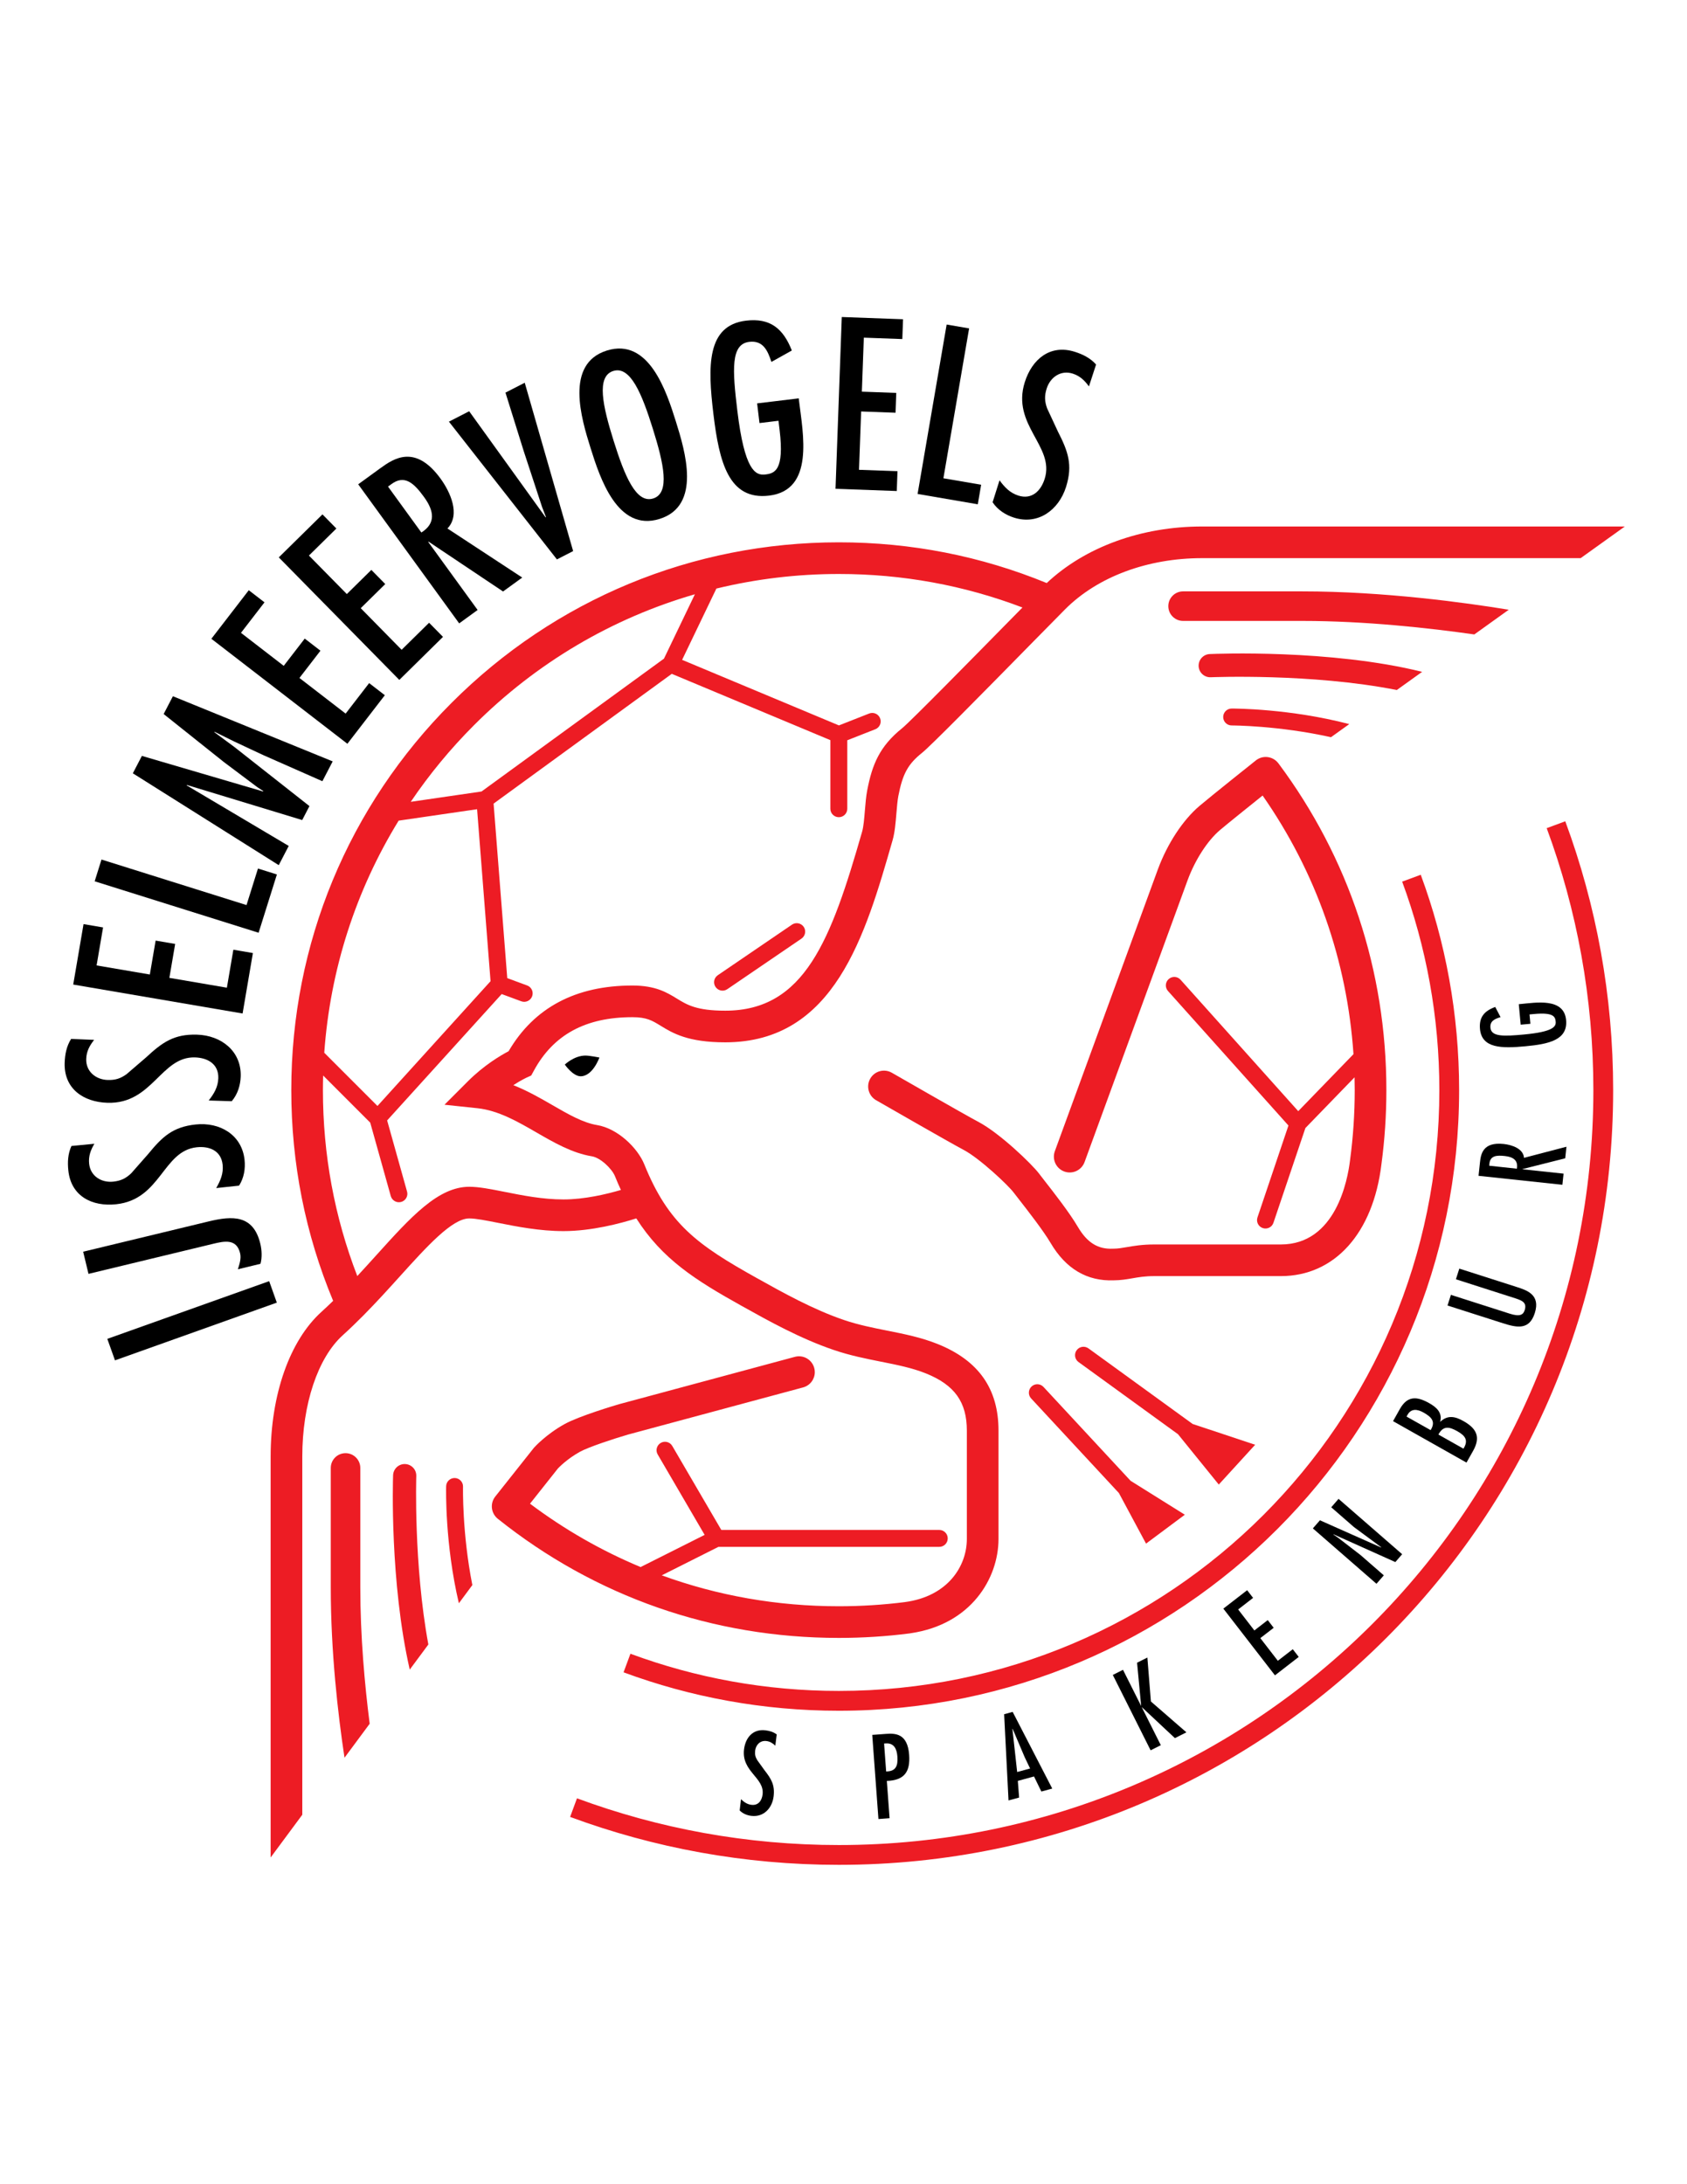 <?xml version="1.0" encoding="iso-8859-1"?>
<!-- Generator: Adobe Illustrator 24.0.1, SVG Export Plug-In . SVG Version: 6.00 Build 0)  -->
<svg version="1.1" id="Layer_1" xmlns="http://www.w3.org/2000/svg" xmlns:xlink="http://www.w3.org/1999/xlink" x="0px" y="0px"
	 viewBox="0 0 612 792" style="enable-background:new 0 0 612 792;" xml:space="preserve">
<path d="M97.648,464.553l2.775,7.785l-58.708,20.933l-2.782-7.793L97.648,464.553z"/>
<path d="M75.726,442.886c8.607-2.074,16.164-2.451,18.703,8.075c0.545,2.257,0.7,5.018,0.061,7.301l-8.196,1.98
	c0.572-1.839,1.279-3.879,0.808-5.813c-1.3-5.381-5.738-4.397-9.833-3.407l-45.165,10.89l-1.94-8.034L75.726,442.886z"/>
<path d="M34.232,414.734c-1.34,2.303-2.182,4.472-1.892,7.267c0.491,4.52,4.485,6.917,8.755,6.466
	c2.714-0.29,4.532-1.151,6.499-3.018l6.149-6.978c5.078-6.196,8.85-9.84,17.235-10.728c8.709-0.937,16.77,3.69,17.74,12.816
	c0.344,3.206-0.208,6.587-1.994,9.355l-8.297,0.889c1.542-2.66,2.681-5.28,2.337-8.48c-0.552-5.099-4.802-6.802-9.409-6.317
	c-12.325,1.32-12.944,18.926-29.216,20.663c-8.715,0.936-16.359-2.909-17.343-12.197c-0.336-3.125-0.162-6.136,1.125-8.931
	L34.232,414.734z"/>
<path d="M34.145,377.059c-1.637,2.102-2.781,4.132-2.869,6.94c-0.141,4.546,3.489,7.473,7.786,7.607
	c2.728,0.087,4.654-0.516,6.85-2.102l7.058-6.064c5.873-5.439,10.109-8.53,18.535-8.268c8.762,0.276,16.103,5.967,15.82,15.14
	c-0.101,3.22-1.118,6.5-3.26,8.992l-8.351-0.26c1.899-2.421,3.381-4.856,3.482-8.079c0.162-5.122-3.819-7.398-8.446-7.546
	c-12.392-0.387-15.423,16.966-31.782,16.457c-8.755-0.279-15.8-5.132-15.511-14.47c0.108-3.135,0.694-6.099,2.344-8.691
	L34.145,377.059z"/>
<path d="M30.306,335.086l7.085,1.209l-2.35,13.773l19.315,3.297l2.102-12.301l7.085,1.212l-2.101,12.301l20.865,3.566l2.351-13.773
	l7.085,1.212l-3.738,21.919l-61.443-10.497L30.306,335.086z"/>
<path d="M36.818,311.672l52.613,16.511l4.156-13.251l6.863,2.152l-6.634,21.138l-59.47-18.659L36.818,311.672z"/>
<path d="M51.474,274.092l43.973,12.9l0.081-0.141l-2.162-1.408l-12.129-9.103l-21.868-17.43l3.354-6.456l57.967,23.626l-3.738,7.189
	l-21.296-9.399l-10.493-4.899l-7.341-3.63l-0.067,0.148l7.267,5.368l27.236,21.434l-2.626,5.061l-41.837-12.722l-0.081,0.145
	l37.029,21.963l-3.623,6.967l-52.93-33.308L51.474,274.092z"/>
<path d="M90.253,214.016l5.698,4.395l-8.533,11.059l15.511,11.968l7.624-9.883l5.698,4.395l-7.624,9.883l16.756,12.924l8.533-11.059
	l5.691,4.391l-13.584,17.606l-49.347-38.069L90.253,214.016z"/>
<path d="M116.984,186.517l5.044,5.126l-9.954,9.803l13.746,13.961l8.89-8.755l5.051,5.125l-8.897,8.755l14.837,15.083l9.961-9.803
	l5.044,5.125l-15.847,15.602l-43.723-44.424L116.984,186.517z"/>
<path d="M129.949,175.61l8.028-5.832c4.883-3.543,12.702-8.816,21.882,3.826c3.449,4.751,7.294,12.992,2.465,18.029l27.128,17.793
	l-6.957,5.051l-27.021-18.07l-0.135,0.094l17.929,24.684l-6.688,4.856L129.949,175.61z M153.831,180.227
	c-3.496-4.815-7.004-8.395-11.995-4.566l-1.071,0.778l12.096,16.655C158.122,189.784,157.529,185.308,153.831,180.227z"/>
<path d="M170.204,149.121l27.721,38.463l0.142-0.077l-1.408-3.644l-6.634-20.191l-6.654-21.306l6.991-3.583l17.558,61.045
	l-5.886,3.017l-39.177-49.953L170.204,149.121z"/>
<path d="M245.177,152.789c3.361,10.728,9.416,30.577-5.893,35.375c-15.302,4.795-21.666-14.951-25.034-25.68
	c-3.361-10.729-9.409-30.577,5.893-35.372C235.445,122.313,241.81,142.06,245.177,152.789z M222.615,159.86
	c3.961,12.621,8.116,22.841,14.346,20.888c6.23-1.957,3.812-12.719-0.148-25.34c-3.953-12.618-8.116-22.838-14.345-20.885
	C216.237,136.48,218.655,147.242,222.615,159.86z"/>
<path d="M289.763,144.444l0.115,0.983c1.428,11.816,5.65,32.294-10.85,34.284c-14.689,1.771-18.124-12.14-20.225-29.617
	c-2.088-17.319-2.458-32.096,11.82-33.82c8.789-1.057,13.503,2.869,16.635,10.82l-7.415,4.139c-1.32-4.004-2.95-7.887-8.042-7.274
	c-6.728,0.815-6.115,10.062-4.311,25c2.593,21.505,6.499,23.532,10.109,23.094c3.367-0.404,6.998-1.344,5.219-16.117l-0.404-3.364
	l-6.896,0.832l-0.855-7.139L289.763,144.444z"/>
<path d="M327.6,115.76l-0.263,7.186l-13.962-0.508l-0.714,19.579l12.474,0.457l-0.256,7.187l-12.48-0.458l-0.774,21.147
	l13.962,0.512l-0.263,7.186l-22.219-0.808l2.27-62.291L327.6,115.76z"/>
<path d="M351.569,119.08l-9.328,54.344l13.692,2.347l-1.212,7.088l-21.842-3.748l10.54-61.429L351.569,119.08z"/>
<path d="M395.037,140.11c-1.576-2.148-3.227-3.791-5.9-4.64c-4.337-1.371-8.143,1.333-9.435,5.428
	c-0.821,2.6-0.761,4.613,0.162,7.163l3.926,8.436c3.643,7.132,5.469,12.046,2.936,20.083c-2.646,8.358-10.116,13.888-18.857,11.123
	c-3.078-0.97-5.961-2.835-7.779-5.577l2.513-7.961c1.818,2.479,3.765,4.566,6.829,5.539c4.89,1.543,8.162-1.67,9.557-6.088
	c3.738-11.823-12.149-19.441-7.22-35.049c2.64-8.354,9.22-13.82,18.13-11.005c2.997,0.946,5.685,2.313,7.732,4.61L395.037,140.11z"
	/>
<path d="M281.263,632.986c-0.963-0.889-1.906-1.535-3.28-1.684c-2.209-0.256-3.792,1.401-4.034,3.489
	c-0.155,1.333,0.061,2.296,0.754,3.435l2.667,3.704c2.417,3.092,3.765,5.294,3.287,9.402c-0.499,4.269-3.576,7.631-8.048,7.112
	c-1.569-0.176-3.132-0.809-4.27-1.96l0.472-4.075c1.111,1.03,2.236,1.859,3.805,2.034c2.505,0.296,3.778-1.563,4.041-3.818
	c0.693-6.049-7.671-8.237-6.749-16.211c0.498-4.284,3.159-7.523,7.711-6.998c1.529,0.175,2.95,0.586,4.155,1.502L281.263,632.986z"
	/>
<path d="M318.676,659.59l-2.249-30.51l4.855-0.356c3.476-0.256,7.947-0.263,8.533,7.59c0.451,6.183-1.765,9.24-8.096,9.456
	l0.997,13.518L318.676,659.59z M320.724,632.219l0.747,10.116c3.495-0.014,4.324-1.987,4.081-5.388
	c-0.208-2.748-1.191-4.998-4.263-4.768L320.724,632.219z"/>
<path d="M367.369,620.742l14.359,27.803l-3.953,1.07l-2.661-5.462l-5.872,1.602l0.465,6.049l-3.84,1.043l-1.589-31.263
	L367.369,620.742z M371.754,637.217l-4.397-10.332l-0.081,0.021l1.724,15.632l4.694-1.273L371.754,637.217z"/>
<path d="M407.395,605.481l6.587,13.119l-1.482-15.692l3.738-1.872l1.279,15.928l12.878,11.188l-4.169,2.101l-12.063-11.287
	l6.95,13.847l-3.697,1.859l-13.719-27.331L407.395,605.481z"/>
<path d="M452.432,576.615l2.155,2.788l-5.415,4.196l5.88,7.61l4.85-3.751l2.161,2.788l-4.849,3.744l6.351,8.217l5.422-4.19
	l2.162,2.789l-8.628,6.681l-18.723-24.192L452.432,576.615z"/>
<path d="M485.399,557.568l8.136,6.277l8.479,7.382l-2.667,3.058l-23.074-20.084l2.566-2.937l22.219,9.874l-0.007-0.121l-9.881-7.301
	l-8.23-7.166l2.653-3.058l23.074,20.069l-2.472,2.856l-22.475-10.089l0.014,0.114L485.399,557.568z"/>
<path d="M532.005,530.346l-26.644-15.032l2.485-4.418c2.715-4.795,6.122-4.648,10.614-2.114c2.613,1.468,4.863,3.435,4.008,6.681
	l0.074,0.04c2.667-2.505,5.394-1.893,8.357-0.215c4.917,2.767,6.264,5.899,3.496,10.816L532.005,530.346z M510.595,513.051
	l-0.337,0.607l8.735,4.916c1.987-3.206,0.195-4.815-2.626-6.411C514.279,510.99,511.935,510.6,510.595,513.051z M530.9,525.295
	c1.873-2.997,0.714-4.674-2.216-6.324c-2.937-1.656-5.111-2.095-6.869,1.206L530.9,525.295z"/>
<path d="M526.354,469.517l21.363,6.836c3.751,1.198,4.883,0.323,5.395-1.26c0.849-2.667-0.774-3.441-3.158-4.243l-21.788-6.978
	l1.232-3.865l20.67,6.613c3.825,1.226,8.863,2.802,6.708,9.523c-1.967,6.142-6.311,5.348-11.563,3.664l-20.091-6.426
	L526.354,469.517z"/>
<path d="M536.376,426.358l0.518-4.836c0.316-2.942,0.963-7.529,8.594-6.714c2.869,0.303,7.133,1.623,7.382,5.03l15.397-4.027
	l-0.445,4.196l-15.47,3.899l-0.014,0.081l14.885,1.582l-0.432,4.034L536.376,426.358z M545.913,419.179
	c-2.896-0.31-5.354-0.201-5.604,2.869l-0.067,0.647l10.042,1.078C550.803,420.762,548.984,419.509,545.913,419.179z"/>
<path d="M550.977,364.128l0.485-0.047c5.812-0.542,15.921-2.34,16.676,5.779c0.673,7.229-6.196,8.725-14.797,9.53
	c-8.526,0.798-15.78,0.781-16.44-6.25c-0.397-4.317,1.59-6.583,5.536-8.008l1.927,3.687c-1.98,0.593-3.906,1.344-3.671,3.849
	c0.31,3.311,4.85,3.132,12.204,2.445c10.58-0.99,11.631-2.879,11.463-4.654c-0.155-1.66-0.567-3.455-7.833-2.775l-1.657,0.155
	l0.316,3.394l-3.516,0.327L550.977,364.128z"/>
<path style="fill:#ED1C24;" d="M508.669,319.684c8.715,23.556,13.49,49.017,13.49,75.6c0,120.32-97.543,217.855-217.855,217.855
	c-26.583,0-52.048-4.768-75.6-13.483l-2.492,6.735c24.333,9.005,50.633,13.935,78.092,13.935
	c124.286,0,225.027-100.755,225.027-225.041c0-27.458-4.916-53.765-13.921-78.092L508.669,319.684z"/>
<path style="fill:#ED1C24;" d="M561.101,300.294c10.95,29.59,16.932,61.591,16.932,94.99c0,151.179-122.55,273.735-273.728,273.735
	c-33.399,0-65.396-5.994-94.99-16.945l-2.492,6.749c30.368,11.233,63.208,17.376,97.482,17.376
	c155.14,0,280.907-125.769,280.907-280.915c0-34.274-6.135-67.114-17.369-97.482L561.101,300.294z"/>
<path style="fill:#ED1C24;" d="M287.311,335.278l-26.919,18.343c-1.401,0.957-1.765,2.859-0.808,4.257
	c0.957,1.397,2.855,1.758,4.256,0.808l26.92-18.346c1.394-0.95,1.758-2.859,0.809-4.256
	C290.611,334.689,288.705,334.326,287.311,335.278z"/>
<path style="fill:#ED1C24;" d="M463.685,276.691c-0.006-0.017-0.02-0.034-0.026-0.047c-0.027-0.03-0.061-0.064-0.081-0.091
	c-0.094-0.108-0.182-0.212-0.283-0.313c-0.033-0.037-0.067-0.071-0.107-0.108c-0.101-0.104-0.202-0.202-0.31-0.293
	c-0.041-0.027-0.074-0.054-0.108-0.085c-0.114-0.091-0.229-0.178-0.35-0.259c-0.034-0.027-0.067-0.047-0.102-0.071
	c-0.121-0.081-0.242-0.155-0.377-0.226c-0.033-0.02-0.067-0.037-0.094-0.054c-0.142-0.071-0.27-0.135-0.411-0.195
	c-0.034-0.013-0.06-0.027-0.088-0.037c-0.142-0.057-0.282-0.111-0.431-0.158c-0.027-0.01-0.061-0.017-0.088-0.027
	c-0.147-0.047-0.296-0.084-0.451-0.115c-0.02-0.006-0.047-0.01-0.074-0.017c-0.154-0.034-0.31-0.057-0.471-0.078
	c-0.021,0-0.041-0.003-0.067-0.006c-0.162-0.017-0.323-0.027-0.485-0.03c-0.021,0-0.04,0-0.054,0c-0.169,0-0.33,0.003-0.498,0.013
	c-0.02,0.003-0.041,0.003-0.055,0.007c-0.168,0.013-0.33,0.034-0.491,0.06c-0.027,0.004-0.047,0.01-0.061,0.014
	c-0.162,0.03-0.323,0.064-0.485,0.107c-0.02,0.007-0.04,0.017-0.074,0.021c-0.147,0.047-0.296,0.098-0.458,0.155
	c-0.02,0.01-0.054,0.02-0.073,0.034c-0.148,0.057-0.29,0.118-0.438,0.192c-0.026,0.017-0.061,0.034-0.087,0.054
	c-0.142,0.071-0.276,0.145-0.404,0.229c-0.034,0.021-0.067,0.047-0.101,0.067c-0.094,0.061-0.182,0.115-0.269,0.179
	c-0.041,0.03-0.074,0.064-0.115,0.094c-0.013,0.01-0.013,0.014-0.026,0.023c-0.66,0.519-16.11,12.827-20.44,16.494
	c-6.022,5.102-11.652,13.679-15.08,22.932c-2.849,7.722-37.063,101.334-37.406,102.27c-1.084,2.978,0.445,6.277,3.422,7.368
	c2.977,1.091,6.277-0.444,7.361-3.421c0.344-0.943,34.55-94.535,37.392-102.24c2.728-7.371,7.22-14.325,11.733-18.147
	c2.741-2.32,10.412-8.476,15.463-12.521c19.41,27.785,30.664,59.877,32.968,93.774c-5.94,6.129-17.262,17.814-20.036,20.673
	c-3.967-4.428-42.693-47.649-42.693-47.649c-1.125-1.263-3.058-1.367-4.317-0.239c-1.266,1.128-1.373,3.065-0.242,4.324
	l43.696,48.771l-11.233,33.311c-0.546,1.603,0.316,3.334,1.919,3.879c1.603,0.539,3.341-0.323,3.873-1.926l11.591-34.349
	l17.834-18.397c0.033,1.543,0.061,3.091,0.061,4.644c0,8.472-0.565,16.979-1.684,25.296c0,0.027,0,0.054,0,0.067
	c-0.007,0.04-0.02,0.067-0.02,0.094c-0.855,7.16-5.186,30.51-25.088,30.51h-45.925c-4.405,0-7.503,0.539-9.995,0.97
	c-1.798,0.31-3.226,0.56-4.802,0.56h-0.128l-0.128,0.006c-5.401,0.243-9.301-2.195-12.662-7.893
	c-3.044-5.186-8.762-12.5-12.177-16.864l-1.893-2.452c-2.62-3.502-14.311-14.695-21.915-18.716
	c-5.308-2.809-31.237-17.72-31.5-17.872c-2.747-1.582-6.257-0.633-7.832,2.115c-1.583,2.745-0.634,6.257,2.107,7.836
	c1.078,0.616,26.374,15.167,31.856,18.07c5.698,3.017,16.05,12.716,18.07,15.43l2.061,2.653c3.024,3.88,8.661,11.093,11.335,15.625
	c5.516,9.375,13.241,13.921,22.933,13.537c2.512-0.014,4.613-0.37,6.641-0.721c2.269-0.397,4.613-0.808,8.028-0.808h45.925
	c19.512,0,33.486-15.551,36.49-40.599c0-0.007,0-0.014,0-0.026c1.186-8.816,1.785-17.841,1.785-26.819
	c0-43.185-13.544-84.163-39.171-118.501C463.74,276.752,463.713,276.722,463.685,276.691z"/>
<path style="fill:#ED1C24;" d="M589.447,190.908H436.086c-22.057,0-42.471,7.452-56.364,20.511
	c-23.869-9.796-49.22-14.77-75.418-14.77c-53.058,0-102.944,20.659-140.457,58.18c-37.52,37.514-58.176,87.396-58.176,140.454
	c0,26.576,5.112,52.256,15.18,76.415c-1.38,1.334-2.781,2.667-4.209,3.96c-11.564,10.446-18.46,30.065-18.46,52.479v145.394
	l11.483-15.497V528.137c0-18.939,5.623-35.775,14.668-43.959c2.539-2.296,4.984-4.667,7.348-7.044
	c0.067-0.067,0.135-0.128,0.195-0.195c4.768-4.822,9.186-9.698,13.234-14.178c9.739-10.775,18.932-20.952,25.122-20.952
	c2.397,0,6.163,0.754,10.527,1.616c6.667,1.327,14.965,2.977,23.66,2.977c10.204,0,20.616-2.768,26.415-4.606
	c9.436,14.811,21.484,22.393,38.14,31.682c9.988,5.569,21.302,11.88,33.479,16.022c5.893,2.014,11.604,3.145,17.12,4.249
	c5.853,1.159,11.383,2.264,16.393,4.284c10.358,4.189,14.783,10.378,14.783,20.703v39.291c0,9.921-6.958,20.852-22.502,22.899
	c-0.014,0.007-0.021,0.007-0.026,0.007c-7.874,0.996-15.922,1.502-23.916,1.502c-22.327,0-43.946-3.813-64.231-11.207
	c8.715-4.385,19.814-9.954,20.562-10.332c1.428,0,80.119,0,80.119,0c1.69,0,3.058-1.374,3.058-3.065s-1.367-3.063-3.058-3.063
	h-79.082l-17.787-30.456c-0.849-1.461-2.721-1.953-4.183-1.105c-1.462,0.849-1.96,2.728-1.104,4.189l17.026,29.162l-23.229,11.665
	c-14.15-5.9-27.606-13.578-40.12-22.979c4.014-5.059,9.947-12.541,10.123-12.769c0.417-0.444,3.354-3.482,7.981-6.048
	c3.145-1.738,12.358-4.755,17.464-6.25c0.148-0.041,63.497-17.094,63.497-17.094c2.566-0.693,4.249-3.004,4.249-5.543
	c0-0.491-0.061-0.996-0.202-1.488c-0.821-3.071-3.967-4.883-7.031-4.055l-63.632,17.134l-0.067,0.014
	c-1.475,0.431-14.555,4.311-19.841,7.233c-6.768,3.758-10.897,8.352-11.065,8.54l-0.108,0.121l-13.975,17.618
	c-1.697,2.143-1.623,5.112,0.02,7.153c0.021,0.033,0.047,0.067,0.074,0.094c0.041,0.054,0.094,0.108,0.142,0.162
	c0.208,0.229,0.431,0.451,0.687,0.653c35.365,28.26,78.145,43.197,123.714,43.197c8.594,0,17.248-0.545,25.721-1.637
	c0.128-0.02,0.263-0.047,0.398-0.073c21.841-3.199,31.809-19.875,31.809-34.181v-39.291c0-15.127-7.186-25.378-21.969-31.345
	c-6.008-2.432-12.332-3.69-18.447-4.903c-5.159-1.03-10.479-2.088-15.659-3.852c-11.194-3.813-22.03-9.86-31.594-15.194
	c-21.667-12.069-32.079-19.626-40.841-41.266c-2.384-5.886-9.618-12.998-17.154-14.224c-5.078-0.828-10.493-3.953-16.225-7.264
	c-4.324-2.502-9.011-5.172-14.116-7.203c2.741-1.771,4.694-2.684,4.728-2.701l1.758-0.795l0.936-1.707
	c7.078-13.083,18.777-19.444,35.776-19.444c5.159,0,7.159,1.219,10.163,3.064c4.405,2.697,9.88,6.055,23.512,6.055
	c39.662,0,50.836-38.908,60.695-73.233c0.836-2.899,1.125-6.466,1.408-9.917c0.189-2.226,0.377-4.526,0.687-6.139
	c1.569-8.082,3.496-11.598,8.607-15.682c3.099-2.482,20.064-19.683,40.248-40.225l11.699-11.867
	c11.759-11.759,29.855-18.504,49.642-18.504h137.339L589.447,190.908z M171.969,262.945c22.669-22.673,50.142-38.8,80.119-47.462
	l-11.22,23.343l-66.185,48.175l-25.673,3.741C155.69,280.87,163.348,271.563,171.969,262.945z M144.618,297.573l28.456-4.146
	l4.883,62.362c-5.725,6.317-37.474,41.322-41.023,45.242c-2.727-2.725-13.523-13.527-19.302-19.299
	C119.779,351.614,129.047,322.913,144.618,297.573z M366.555,224.714c-12.723,12.951-36.416,37.049-39.238,39.305
	c-8.257,6.607-10.91,13.241-12.695,22.461c-0.438,2.236-0.653,4.853-0.861,7.385c-0.236,2.896-0.479,5.887-1.004,7.688
	c-11.254,39.218-20.797,64.925-49.657,64.925c-10.392,0-13.847-2.118-17.511-4.364c-3.637-2.229-7.759-4.758-16.164-4.758
	c-20.582,0-35.675,8.028-44.916,23.822c-2.909,1.529-8.957,5.092-14.763,10.9l-8.499,8.503l11.948,1.266
	c7.584,0.805,14.615,4.859,21.41,8.786c6.372,3.677,12.965,7.482,20.118,8.654c3.084,0.498,7.24,4.445,8.365,7.199
	c0.7,1.744,1.421,3.401,2.162,4.998c-5.28,1.549-13.261,3.441-20.831,3.441c-7.563,0-14.925-1.469-21.424-2.762
	c-4.95-0.983-9.234-1.832-12.763-1.832c-11.288,0-21.154,10.911-33.641,24.73c-2.216,2.452-4.546,5.031-6.978,7.645
	c-8.264-21.41-12.466-44.047-12.466-67.423c0-1.771,0.034-3.536,0.081-5.297l17.079,17.083l7.456,26.637
	c0.465,1.623,2.155,2.58,3.778,2.122c1.63-0.458,2.587-2.142,2.122-3.772l-7.22-25.781l41.555-45.822l7.112,2.624
	c1.583,0.586,3.341-0.226,3.933-1.815c0.122-0.351,0.189-0.708,0.189-1.058c0-1.25-0.768-2.418-2.007-2.872
	c0,0-4.876-1.798-7.206-2.657c-0.283-3.593-4.715-60.14-4.957-63.282c2.6-1.893,62.029-45.151,64.642-47.057
	c2.916,1.223,54.095,22.606,57.53,24.044c0,3.482,0,24.882,0,24.882c0,1.687,1.374,3.058,3.071,3.058
	c1.69,0,3.065-1.371,3.065-3.058v-24.838l10.183-4.001c1.569-0.62,2.351-2.398,1.725-3.967c-0.613-1.576-2.391-2.35-3.967-1.734
	l-10.972,4.314l-56.883-23.771l12.426-25.849c14.372-3.485,29.256-5.287,44.424-5.287c23.073,0,45.44,4.095,66.615,12.157
	L366.555,224.714z"/>
<path style="fill:#ED1C24;" d="M429.822,549.244l-19.673-12.298l-31.593-34.031c-1.152-1.246-3.092-1.314-4.324-0.169
	c-1.246,1.158-1.32,3.099-0.162,4.338l31.837,34.301l9.846,18.339L429.822,549.244z"/>
<path style="fill:#ED1C24;" d="M455.335,523.874l-22.677-7.536l-37.797-27.412c-1.374-0.989-3.293-0.686-4.283,0.681
	c-0.99,1.374-0.686,3.287,0.681,4.276l36.092,26.172l14.79,18.252L455.335,523.874z"/>
<path style="fill:#ED1C24;" d="M148.645,605.407c-7.253-31.796-6.109-68.561-6.041-70.468c0.081-2.33,2.027-4.148,4.351-4.068
	c2.323,0.081,4.142,2.034,4.061,4.352c-0.014,0.424-0.99,31.917,4.378,61.079L148.645,605.407z M171.355,574.757
	c-3.738-18.912-3.388-35.413-3.381-35.683c0.04-1.684-1.293-3.091-2.983-3.138c-1.69-0.041-3.098,1.293-3.145,2.983
	c-0.027,1.205-0.444,20.973,4.62,42.436L171.355,574.757z M134.111,625.033c-1.818-14.204-3.401-31.702-3.401-49.462v-43.285
	c0-2.964-2.405-5.361-5.354-5.361c-2.963,0-5.361,2.397-5.361,5.361v43.285c0,23.411,2.593,45.98,4.984,61.793L134.111,625.033z
	 M534.841,230.052l12.493-8.957c-15.82-2.593-45.333-6.658-74.853-6.658h-43.292c-2.956,0-5.354,2.398-5.354,5.354
	c0,2.963,2.398,5.361,5.354,5.361h43.292C495.279,225.152,518.516,227.728,534.841,230.052z M506.723,250.206l9.192-6.593
	c-33.216-8.247-74.979-6.543-77.054-6.452c-2.331,0.104-4.122,2.067-4.028,4.395c0.102,2.323,2.068,4.118,4.392,4.02
	C439.683,245.556,475.815,244.081,506.723,250.206z M489.48,262.561c-21.565-5.621-41.487-5.637-42.679-5.637
	c-1.697,0.01-3.058,1.384-3.058,3.074c0.007,1.691,1.38,3.058,3.07,3.051c0.263,0,16.979,0.023,36.032,4.263L489.48,262.561z"/>
<path d="M204.902,386.023c0,0,3.361-3.267,7.51-3.267c1.501,0,5.038,0.708,5.038,0.708s-2.391,6.799-6.809,6.799
	C207.819,390.263,204.902,386.023,204.902,386.023z"/>
</svg>
